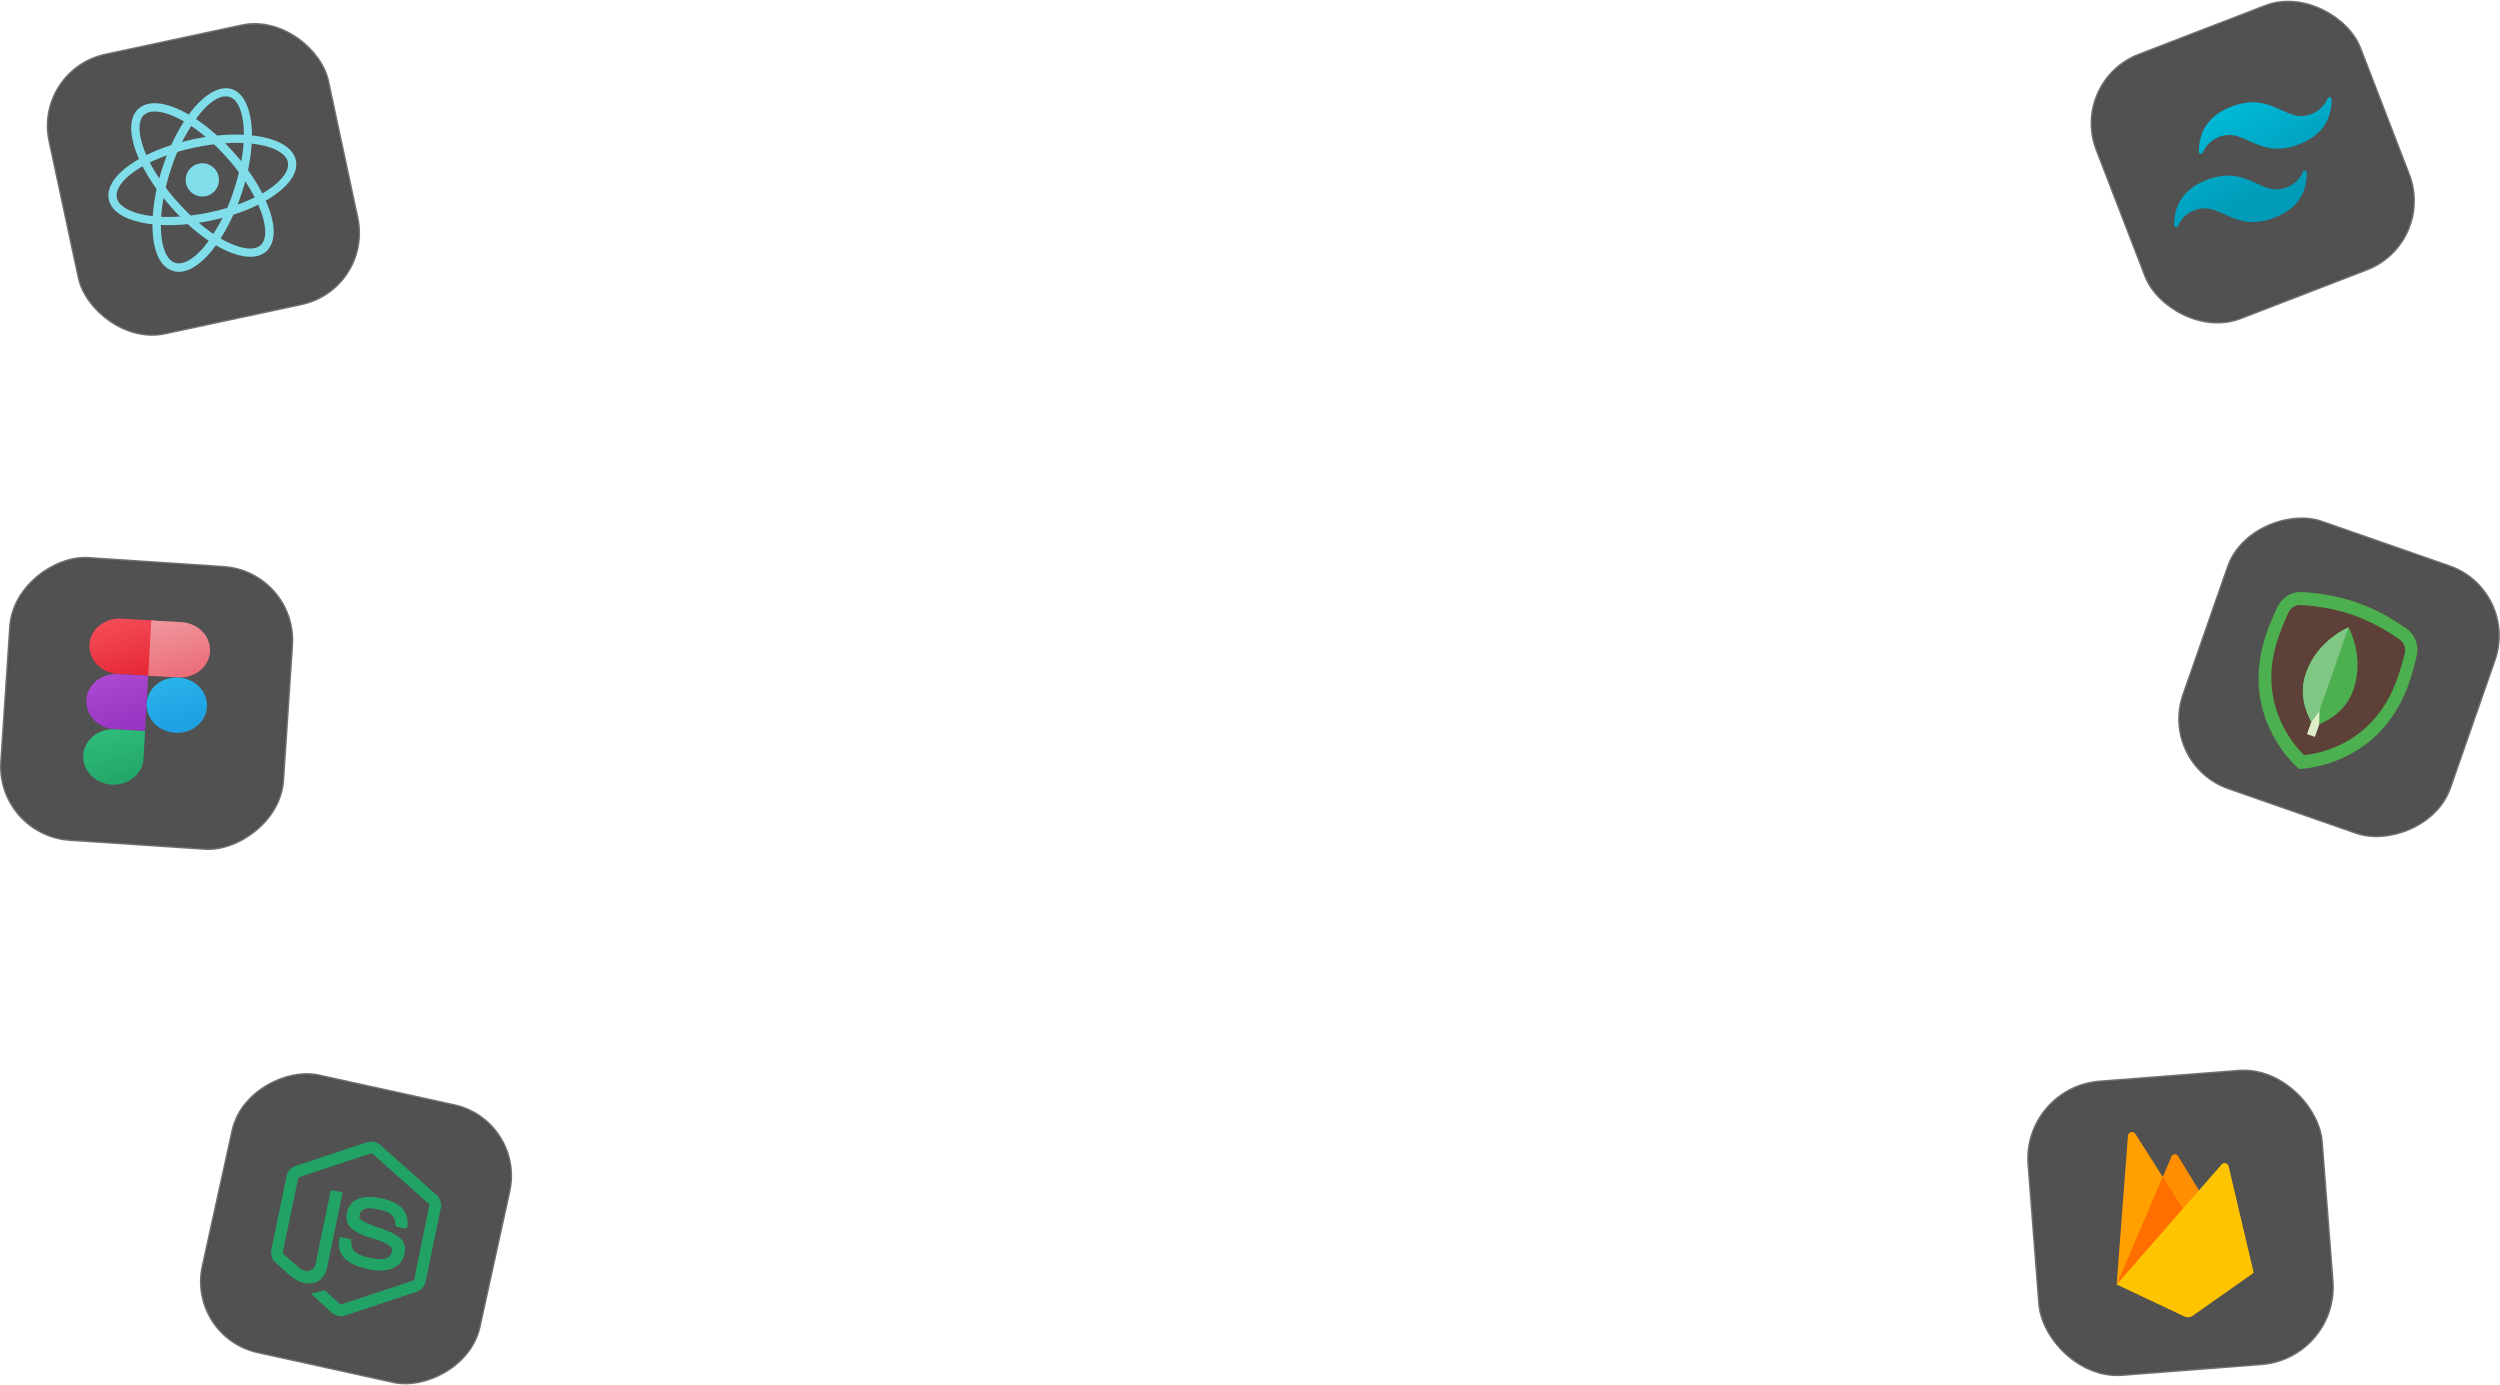 <svg xmlns="http://www.w3.org/2000/svg" xmlns:xlink="http://www.w3.org/1999/xlink" viewBox="0 0 808.67 447.97"><defs><style>.cls-1{fill:#262626;stroke:#4d4d4d;stroke-miterlimit:10;opacity:0.8;}.cls-2{fill:#80deea;}.cls-3{fill:#ff8f00;}.cls-4{fill:#ffa000;}.cls-5{fill:#ff6f00;}.cls-6{fill:#ffc400;}.cls-7{fill:#21a366;}.cls-8{fill:url(#linear-gradient);}.cls-9{fill:#5d4037;}.cls-10{fill:#4caf50;}.cls-11{fill:#dcedc8;}.cls-12{fill:#81c784;}.cls-13{fill:url(#linear-gradient-2);}.cls-14{fill:url(#linear-gradient-3);}.cls-15{fill:url(#linear-gradient-4);}.cls-16{fill:url(#linear-gradient-5);}.cls-17{fill:url(#linear-gradient-6);}</style><linearGradient id="linear-gradient" x1="819.92" y1="-1454.89" x2="822.38" y2="-1473.05" gradientTransform="matrix(1.94, -0.75, -0.75, -1.94, -1966.33, -2179.02)" gradientUnits="userSpaceOnUse"><stop offset="0" stop-color="#00c1e0"/><stop offset="1" stop-color="#009bb8"/></linearGradient><linearGradient id="linear-gradient-2" x1="485.25" y1="-1538.18" x2="489.45" y2="-1549.74" gradientTransform="matrix(2.08, 0.12, 0.12, -2.08, -791.24, -3059.07)" gradientUnits="userSpaceOnUse"><stop offset="0" stop-color="#f44f5a"/><stop offset="0.44" stop-color="#ee3d4a"/><stop offset="1" stop-color="#e52030"/></linearGradient><linearGradient id="linear-gradient-3" x1="484.81" y1="-1546.5" x2="488.98" y2="-1557.97" gradientTransform="matrix(2.08, 0.12, 0.12, -2.08, -791.24, -3059.07)" gradientUnits="userSpaceOnUse"><stop offset="0" stop-color="#ae4cd5"/><stop offset="1" stop-color="#9331bf"/></linearGradient><linearGradient id="linear-gradient-4" x1="484.3" y1="-1553.69" x2="488.65" y2="-1565.65" gradientTransform="matrix(2.08, 0.12, 0.12, -2.08, -791.24, -3059.07)" gradientUnits="userSpaceOnUse"><stop offset="0" stop-color="#33c481"/><stop offset="1" stop-color="#21a366"/></linearGradient><linearGradient id="linear-gradient-5" x1="492.83" y1="-1537.76" x2="496.97" y2="-1549.14" gradientTransform="matrix(2.08, 0.12, 0.12, -2.08, -791.24, -3059.07)" gradientUnits="userSpaceOnUse"><stop offset="0" stop-color="#f09ca2"/><stop offset="1" stop-color="#eb6773"/></linearGradient><linearGradient id="linear-gradient-6" x1="493.61" y1="-1546.72" x2="497.43" y2="-1557.2" gradientTransform="matrix(0, 2.08, 2.08, 0, 3291.21, -804.54)" gradientUnits="userSpaceOnUse"><stop offset="0" stop-color="#32bdef"/><stop offset="1" stop-color="#1ea2e4"/></linearGradient></defs><title>Asset 2</title><g id="Layer_2" data-name="Layer 2"><g id="Layer_1-2" data-name="Layer 1"><rect class="cls-1" x="19.61" y="12.4" width="91.69" height="91.69" rx="23.31" transform="matrix(0.98, -0.21, 0.21, 0.98, -10.58, 14.7)"/><path class="cls-2" d="M68.18,71.37c-17,3.52-31.49.49-33-6.89S45.73,48.55,62.72,45s31.49-.49,33,6.89S85.17,67.84,68.18,71.37ZM63.26,47.66C46.67,51.1,36.73,58.8,37.79,63.94S51,72.18,67.64,68.73,94.18,57.59,93.11,52.45,79.86,44.21,63.26,47.66Z"/><path class="cls-2" d="M59.36,87.76a6.25,6.25,0,0,1-3.62-.21C48.52,85.2,47.26,70.49,52.63,54h0c2.53-7.67,6.2-14.48,10.17-19.15,4.32-5,8.68-7.16,12.23-6S80.84,34.39,81.39,41c.47,6.22-.69,13.88-3.22,21.55S72,77,68,81.71C65.12,85.05,62.13,87.19,59.36,87.76Zm12.73-56.5c-2.11.44-4.63,2.2-7.17,5.2a57.8,57.8,0,0,0-9.65,18.35h0C50,70.89,51.73,83.44,56.6,85c2.51.85,5.95-1.1,9.38-5.11a57.8,57.8,0,0,0,9.65-18.35C78.08,54.2,79.19,47,78.81,41.13c-.44-5.4-2-8.92-4.5-9.78A5.87,5.87,0,0,0,72.09,31.26Z"/><path class="cls-2" d="M82.94,82.87c-6.59,1.36-17.74-4.7-27.45-15.74-11.62-13-16.31-27-10.63-32h0c5.69-5,19.06,1.13,30.68,14.1,5.38,6,9.49,12.6,11.53,18.49,2.26,6.26,1.88,11-1,13.67A7.27,7.27,0,0,1,82.94,82.87ZM46.65,37.09c-3.83,3.41-.47,15.62,10.81,28.26s23,17.35,26.8,14c2-1.79,2-5.64.23-10.77-2-5.5-5.86-11.7-11-17.49-11.28-12.63-23-17.35-26.8-13.95Z"/><circle class="cls-2" cx="65.45" cy="58.19" r="5.38"/><rect class="cls-1" x="657.89" y="348.14" width="94.86" height="94.86" rx="24.86" transform="translate(-28.38 55.52) rotate(-4.42)"/><path class="cls-3" d="M684.67,415.49l17.75-41.41a1.17,1.17,0,0,1,2.08-.15l8.55,14Z"/><path class="cls-4" d="M684.67,415.47l3.65-48.07a1.32,1.32,0,0,1,2.42-.61L708,393.94Z"/><path class="cls-5" d="M684.68,415.47l.26-.25,22.61-22-8-12.56Z"/><path class="cls-6" d="M684.67,415.49l33.94-38.81a1.33,1.33,0,0,1,2.29.57L729,411.71,709.28,425.6a2.76,2.76,0,0,1-2.72.23Z"/><rect class="cls-1" x="69.47" y="351.78" width="91.39" height="91.39" rx="23.23" transform="translate(-297.77 424.58) rotate(-77.6)"/><path class="cls-7" d="M109.37,425.61a4.48,4.48,0,0,1-2.05-1l-6-5.49c-.91-.79-.36-.89,0-.94a13.7,13.7,0,0,0,3.4-.77.52.52,0,0,1,.51.14l4.64,4.23a.71.71,0,0,0,.64.13l23.06-7.65a.63.63,0,0,0,.43-.49L138.87,390a.67.67,0,0,0-.2-.63l-18.15-16.14a.68.68,0,0,0-.64-.13l-23,7.64a.66.66,0,0,0-.44.49L91.48,405a.63.63,0,0,0,.21.62l5,4.42c2.75,2.17,5,.75,5.37-1.07l4.84-23.47a.59.59,0,0,1,.72-.47l2.61.54a.59.59,0,0,1,.47.71l-4.84,23.49c-.84,4.09-3.56,6-7.43,5.18-1.19-.25-2.13-.44-4.49-2.27l-4.76-4.24a4.43,4.43,0,0,1-1.39-4.2l4.9-23.79a4.43,4.43,0,0,1,2.94-3.31l23.09-7.65a4.64,4.64,0,0,1,4.34.89l18.15,16.16a4.44,4.44,0,0,1,1.38,4.2l-4.9,23.79a4.47,4.47,0,0,1-2.94,3.31l-23.06,7.66a4.56,4.56,0,0,1-2.29.13"/><path class="cls-7" d="M119.11,410.53c-9-1.86-10-6.39-9.34-9.86a.61.61,0,0,1,.72-.47l2.67.55a.6.6,0,0,1,.48.62c-.16,2.8.76,4.41,6.21,5.54,4.35.89,6.4.29,6.87-2,.28-1.33,0-2.42-6.66-4.47-5.53-1.73-8.76-3.69-7.83-8.2.86-4.16,4.88-5.91,10.75-4.7,6.6,1.36,9.4,4.32,8.8,9.33a.61.61,0,0,1-.26.43.65.65,0,0,1-.47.1l-2.68-.55a.61.61,0,0,1-.48-.59c-.06-3-1.43-4.22-5.67-5.09-4.74-1-5.63.56-5.89,1.79-.3,1.51.25,2.08,6.48,4.24s8.92,4,8,8.41-5.21,6.29-11.74,4.95"/><rect class="cls-1" x="683.17" y="6.92" width="91.08" height="91.08" rx="23.64" transform="translate(29.96 265.83) rotate(-21.1)"/><path class="cls-8" d="M721.79,34.52q-10.45,4-10.54,14.54a.67.67,0,0,0,1.28.3,9.46,9.46,0,0,1,7.66-5.64c2.49-.31,4.76.72,7.26,1.85,4.08,1.85,8.81,4,16.22,1.12q10.46-4,10.54-14.55a.67.67,0,0,0-1.28-.29,9.44,9.44,0,0,1-7.65,5.63c-2.5.31-4.76-.71-7.27-1.85-4.08-1.84-8.81-4-16.22-1.11Zm-8,23.71q-10.44,4-10.53,14.55a.67.67,0,0,0,1.28.3,9.4,9.4,0,0,1,7.65-5.63c2.5-.31,4.76.71,7.27,1.84,4.08,1.85,8.8,4,16.22,1.12q10.46-4,10.54-14.55a.68.68,0,0,0-1.29-.29,9.44,9.44,0,0,1-7.65,5.63c-2.49.31-4.76-.71-7.26-1.85-4.09-1.84-8.81-4-16.23-1.12Z"/><rect class="cls-1" x="711.09" y="173.57" width="91.08" height="91.08" rx="23.64" transform="translate(300.51 861.34) rotate(-70.77)"/><path class="cls-9" d="M779.3,220.8c-9.62,27.58-35.58,27.88-35.58,27.88s-20.14-16.38-10.52-44a78.3,78.3,0,0,1,3.47-8.29,8.25,8.25,0,0,1,8-4.9,64.08,64.08,0,0,1,17.8,3.34,66,66,0,0,1,16.14,8.5,8.43,8.43,0,0,1,3.24,8.83C781.21,214.52,780.43,217.57,779.3,220.8Z"/><path class="cls-10" d="M761.09,198.9a64.43,64.43,0,0,1,15.16,8,4.23,4.23,0,0,1,1.6,4.48c-.64,2.64-1.45,5.38-2.39,8.07-7.32,21-25,24.33-30.19,24.78-3.74-3.71-15.5-17.33-8.23-38.19.94-2.69,2-5.33,3.16-7.8a4.06,4.06,0,0,1,4-2.52,64.71,64.71,0,0,1,16.86,3.17m1.41-4a66.25,66.25,0,0,0-17.93-3.39,8.28,8.28,0,0,0-7.9,4.95,82.62,82.62,0,0,0-3.47,8.29c-9.62,27.59,10.52,44,10.52,44s26-.3,35.58-27.88a76.75,76.75,0,0,0,2.45-8.66,8.25,8.25,0,0,0-3.24-8.82,63.84,63.84,0,0,0-16-8.46Z"/><path class="cls-11" d="M750,226.71l2.56.89-3.76,10.77-2.56-.9Z"/><path class="cls-10" d="M759.68,202.93s-10,4-13.79,14.82c-2.44,7,.24,12.91,1.71,15.69l2.69-3.59-.13,4.48c2.88-1.26,8.66-4.22,11.1-11.22C765,212.34,759.68,202.93,759.68,202.93Z"/><path class="cls-12" d="M759.68,202.93s-10,4-13.79,14.82c-2.44,7,.24,12.91,1.71,15.69l2.69-3.59Z"/><rect class="cls-1" x="1.9" y="181.98" width="91.08" height="91.08" rx="23.64" transform="translate(-182.72 259.83) rotate(-86.21)"/><path class="cls-13" d="M49.34,218.66,38.19,218c-5.39-.31-9.53-4.56-9.25-9.5h0c.28-4.94,4.87-8.7,10.26-8.39l11.15.63Z"/><path class="cls-14" d="M46.93,236.47l-9.75-.56c-5.39-.3-9.53-4.55-9.25-9.49h0c.28-4.94,4.87-8.7,10.26-8.39l9.75.55Z"/><path class="cls-15" d="M36.17,253.8h0c-5.39-.3-9.53-4.55-9.25-9.49h0c.28-4.94,4.87-8.7,10.26-8.4l9.75.56-.5,8.94C46.15,250.35,41.55,254.11,36.17,253.8Z"/><path class="cls-16" d="M57.7,219.13l-9.76-.55,1-17.89,9.75.55c5.39.3,9.53,4.56,9.25,9.5h0C67.68,215.68,63.09,219.43,57.7,219.13Z"/><ellipse class="cls-17" cx="57.19" cy="228.07" rx="8.96" ry="9.77" transform="translate(-173.74 272.3) rotate(-86.76)"/></g></g></svg>